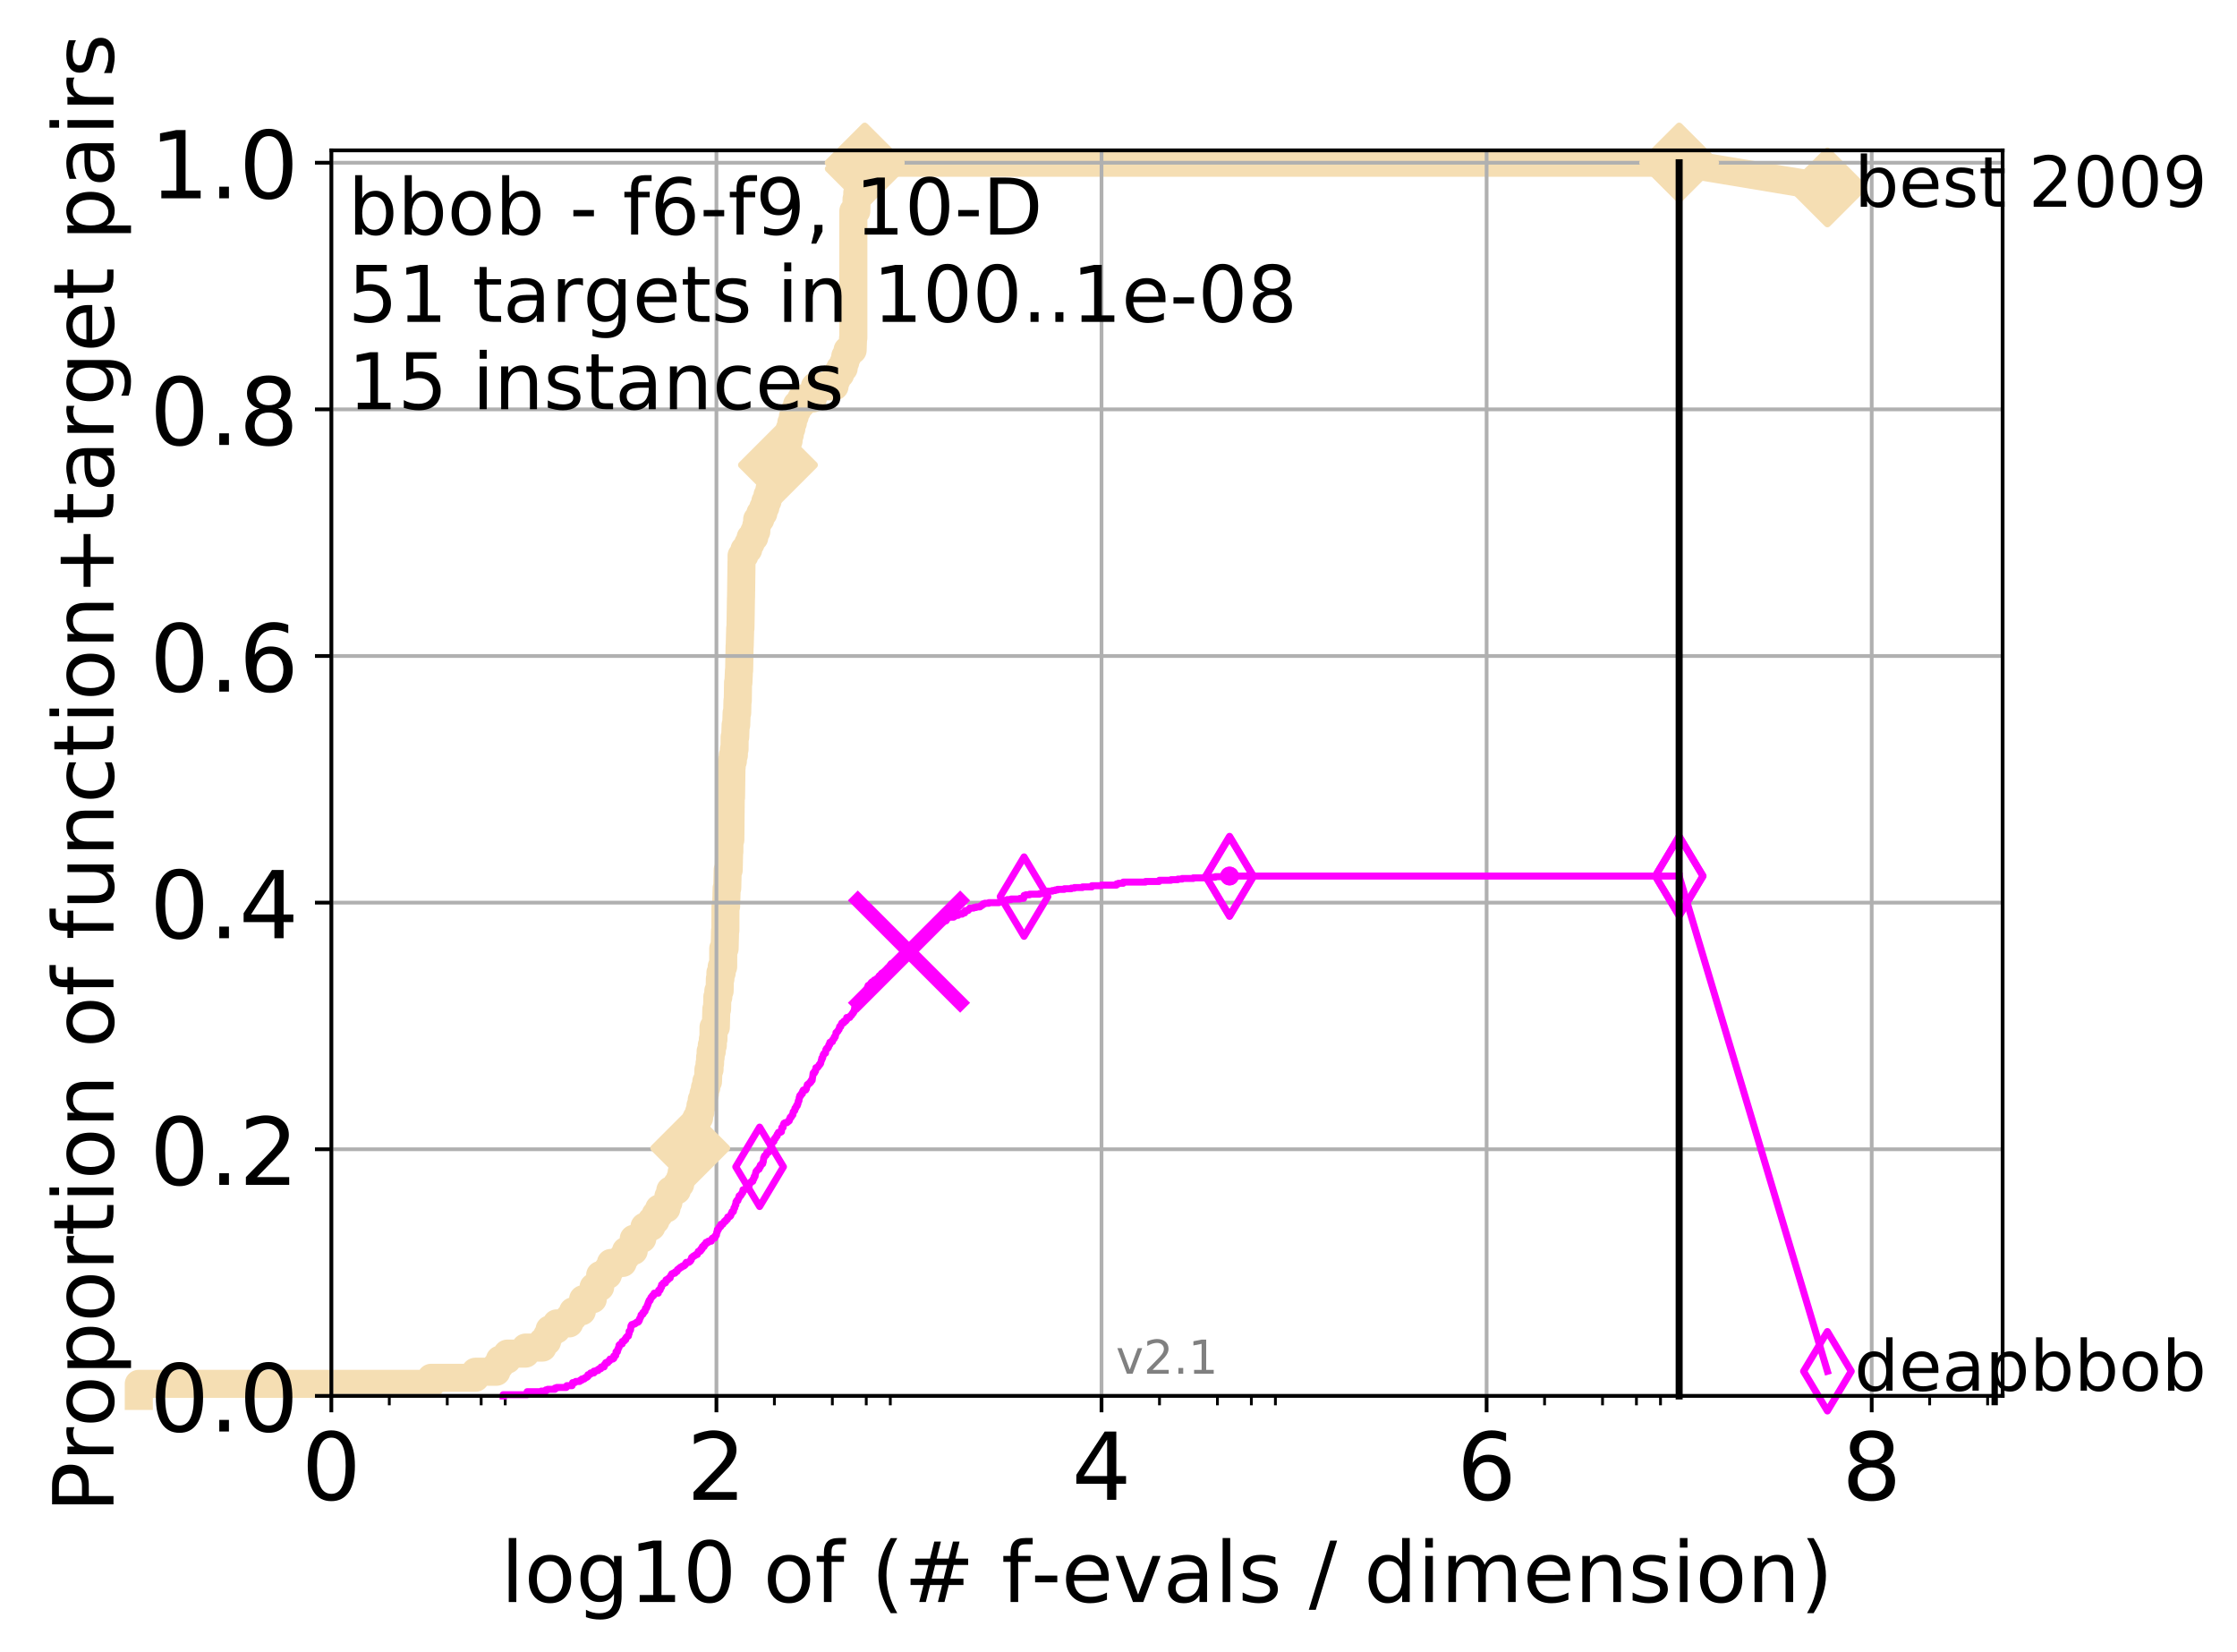 <?xml version="1.0" encoding="utf-8" standalone="no"?>
<!DOCTYPE svg PUBLIC "-//W3C//DTD SVG 1.1//EN"
  "http://www.w3.org/Graphics/SVG/1.1/DTD/svg11.dtd">
<!-- Created with matplotlib (http://matplotlib.org/) -->
<svg height="353pt" version="1.1" viewBox="0 0 478 353" width="478pt" xmlns="http://www.w3.org/2000/svg" xmlns:xlink="http://www.w3.org/1999/xlink">
 <defs>
  <style type="text/css">
*{stroke-linecap:butt;stroke-linejoin:round;}
  </style>
 </defs>
 <g id="figure_1">
  <g id="patch_1">
   <path d="M 0 353.222 
L 478.829 353.222 
L 478.829 0 
L 0 0 
z
" style="fill:#ffffff;"/>
  </g>
  <g id="axes_1">
   <g id="patch_2">
    <path d="M 70.8 298.245 
L 427.92 298.245 
L 427.92 32.133 
L 70.8 32.133 
z
" style="fill:#ffffff;"/>
   </g>
   <g id="line2d_1">
    <path d="M 29.657 298.245 
L 29.657 295.662 
L 92.133 295.662 
L 92.133 294.371 
L 101.583 294.371 
L 101.583 293.079 
L 106.073 293.079 
L 106.073 291.788 
L 106.803 291.788 
L 106.803 290.496 
L 108.397 290.496 
L 108.397 289.204 
L 112.297 289.204 
L 112.297 287.913 
L 115.93 287.913 
L 115.93 286.621 
L 116.904 286.621 
L 116.904 285.33 
L 117.437 285.33 
L 117.437 284.038 
L 118.948 284.038 
L 118.948 282.747 
L 121.633 282.747 
L 121.633 281.455 
L 122.445 281.455 
L 122.445 280.164 
L 124.328 280.164 
L 124.328 278.872 
L 124.594 278.872 
L 124.594 277.58 
L 126.669 277.58 
L 126.669 276.289 
L 126.825 276.289 
L 126.825 274.997 
L 128.244 274.997 
L 128.244 272.414 
L 129.888 272.414 
L 129.888 271.123 
L 130.531 271.123 
L 130.531 269.831 
L 133.058 269.831 
L 133.058 268.54 
L 133.757 268.54 
L 133.757 267.248 
L 135.417 267.248 
L 135.417 264.665 
L 137.241 264.665 
L 137.241 263.373 
L 137.712 263.373 
L 137.712 262.082 
L 139.211 262.082 
L 139.211 260.79 
L 140.082 260.79 
L 140.082 259.499 
L 140.843 259.499 
L 140.843 258.207 
L 142.403 258.207 
L 142.403 256.916 
L 142.821 256.916 
L 142.821 255.624 
L 143.229 255.624 
L 143.229 254.333 
L 144.63 254.333 
L 144.63 253.041 
L 145.333 253.041 
L 145.333 251.749 
L 145.661 251.749 
L 145.661 250.458 
L 146.142 250.458 
L 146.142 249.166 
L 146.352 249.166 
L 146.352 247.875 
L 146.585 247.875 
L 146.585 246.583 
L 147.389 246.583 
L 147.487 244 
L 147.874 244 
L 147.874 242.709 
L 148.738 242.709 
L 148.829 238.834 
L 149.387 238.834 
L 149.387 237.542 
L 149.67 237.542 
L 149.67 236.251 
L 149.949 236.251 
L 149.949 234.959 
L 150.328 234.959 
L 150.328 233.668 
L 150.638 233.668 
L 150.638 232.376 
L 150.923 232.376 
L 150.923 231.085 
L 151.282 231.085 
L 151.381 228.501 
L 151.615 228.501 
L 151.615 227.21 
L 151.731 227.21 
L 151.731 225.918 
L 151.847 225.918 
L 151.847 224.627 
L 152.094 224.627 
L 152.094 223.335 
L 152.319 223.335 
L 152.319 222.044 
L 152.449 222.044 
L 152.468 219.461 
L 152.96 219.461 
L 153.068 215.586 
L 153.228 215.586 
L 153.281 213.003 
L 153.492 213.003 
L 153.492 211.711 
L 153.769 211.711 
L 153.821 209.128 
L 153.94 209.128 
L 153.94 207.837 
L 154.211 207.837 
L 154.211 206.545 
L 154.527 206.545 
L 154.543 202.67 
L 154.837 202.67 
L 154.934 198.796 
L 154.999 198.796 
L 155.015 193.629 
L 155.158 193.629 
L 155.27 189.755 
L 155.396 189.755 
L 155.49 185.88 
L 155.707 185.88 
L 155.799 182.005 
L 155.845 182.005 
L 155.861 179.422 
L 156.058 179.422 
L 156.149 170.381 
L 156.209 170.381 
L 156.299 163.924 
L 156.343 163.924 
L 156.343 162.632 
L 156.595 162.632 
L 156.595 161.341 
L 156.814 161.341 
L 156.814 160.049 
L 156.958 160.049 
L 156.973 157.466 
L 157.101 157.466 
L 157.187 154.883 
L 157.314 154.883 
L 157.399 152.3 
L 157.525 152.3 
L 157.58 149.717 
L 157.65 149.717 
L 157.705 145.842 
L 157.787 145.842 
L 157.897 143.259 
L 157.938 143.259 
L 158.033 138.093 
L 158.06 138.093 
L 158.168 134.218 
L 158.222 134.218 
L 158.328 127.76 
L 158.342 127.76 
L 158.448 120.011 
L 158.461 120.011 
L 158.461 118.719 
L 159.072 118.719 
L 159.072 117.428 
L 159.872 117.428 
L 159.872 116.136 
L 160.39 116.136 
L 160.39 114.845 
L 161.168 114.845 
L 161.168 113.553 
L 161.606 113.553 
L 161.606 112.261 
L 161.794 112.261 
L 161.794 110.97 
L 162.462 110.97 
L 162.462 109.678 
L 163.105 109.678 
L 163.105 108.387 
L 163.549 108.387 
L 163.549 107.095 
L 163.991 107.095 
L 163.991 105.804 
L 164.422 105.804 
L 164.422 104.512 
L 164.89 104.512 
L 164.89 103.221 
L 165.507 103.221 
L 165.507 101.929 
L 165.956 101.929 
L 165.956 100.637 
L 166.232 100.637 
L 166.232 99.346 
L 166.771 99.346 
L 166.771 98.054 
L 167.36 98.054 
L 167.36 96.763 
L 167.734 96.763 
L 167.734 95.471 
L 168.161 95.471 
L 168.161 94.18 
L 168.504 94.18 
L 168.504 92.888 
L 168.758 92.888 
L 168.758 91.597 
L 169.09 91.597 
L 169.09 90.305 
L 169.429 90.305 
L 169.429 89.013 
L 169.805 89.013 
L 169.805 87.722 
L 170.316 87.722 
L 170.316 86.43 
L 171.213 86.43 
L 171.213 85.139 
L 173.695 85.139 
L 173.695 83.847 
L 174.124 83.847 
L 174.124 82.556 
L 178.328 82.556 
L 178.328 81.264 
L 178.707 81.264 
L 178.707 79.973 
L 179.535 79.973 
L 179.535 78.681 
L 180.276 78.681 
L 180.276 77.389 
L 180.619 77.389 
L 180.619 76.098 
L 181.106 76.098 
L 181.106 74.806 
L 182.194 74.806 
L 182.281 72.223 
L 182.34 72.223 
L 182.34 45.101 
L 182.979 45.101 
L 183.029 42.517 
L 183.182 42.517 
L 183.182 41.226 
L 184.159 41.226 
L 184.159 39.934 
L 184.4 39.934 
L 184.4 38.643 
L 184.532 38.643 
L 184.618 36.06 
L 184.78 36.06 
L 184.78 34.768 
L 358.8 34.768 
L 358.8 34.768 
" style="fill:none;stroke:#f5deb3;stroke-linecap:square;stroke-width:6;"/>
   </g>
   <g id="line2d_2"/>
   <g id="line2d_3">
    <path d="M 358.8 34.768 
L 390.48 40.038 
" style="fill:none;stroke:#f5deb3;stroke-linecap:square;stroke-width:6;"/>
    <defs>
     <path d="M -0 7.778 
L 7.778 0 
L 0 -7.778 
L -7.778 -0 
z
" id="md17582d2ef" style="stroke:#f5deb3;stroke-linejoin:miter;stroke-width:1.5;"/>
    </defs>
    <g>
     <use style="fill:#f5deb3;stroke:#f5deb3;stroke-linejoin:miter;stroke-width:1.5;" x="358.8" xlink:href="#md17582d2ef" y="34.768"/>
     <use style="fill:#f5deb3;stroke:#f5deb3;stroke-linejoin:miter;stroke-width:1.5;" x="390.48" xlink:href="#md17582d2ef" y="40.038"/>
    </g>
   </g>
   <g id="matplotlib.axis_1">
    <g id="xtick_1">
     <g id="line2d_4">
      <path clip-path="url(#pb36db6b114)" d="M 70.8 298.245 
L 70.8 32.133 
" style="fill:none;stroke:#b0b0b0;stroke-linecap:square;stroke-width:0.8;"/>
     </g>
     <g id="line2d_5">
      <defs>
       <path d="M 0 0 
L 0 3.5 
" id="m3b467b6e37" style="stroke:#000000;stroke-width:0.8;"/>
      </defs>
      <g>
       <use style="stroke:#000000;stroke-width:0.8;" x="70.8" xlink:href="#m3b467b6e37" y="298.245"/>
      </g>
     </g>
     <g id="text_1">
      <!-- 0 -->
      <defs>
       <path d="M 31.781 66.406 
Q 24.172 66.406 20.328 58.906 
Q 16.5 51.422 16.5 36.375 
Q 16.5 21.391 20.328 13.891 
Q 24.172 6.391 31.781 6.391 
Q 39.453 6.391 43.281 13.891 
Q 47.125 21.391 47.125 36.375 
Q 47.125 51.422 43.281 58.906 
Q 39.453 66.406 31.781 66.406 
M 31.781 74.219 
Q 44.047 74.219 50.516 64.516 
Q 56.984 54.828 56.984 36.375 
Q 56.984 17.969 50.516 8.266 
Q 44.047 -1.422 31.781 -1.422 
Q 19.531 -1.422 13.062 8.266 
Q 6.594 17.969 6.594 36.375 
Q 6.594 54.828 13.062 64.516 
Q 19.531 74.219 31.781 74.219 
" id="DejaVuSans-30"/>
      </defs>
      <g transform="translate(64.438 320.442)scale(0.2 -0.2)">
       <use xlink:href="#DejaVuSans-30"/>
      </g>
     </g>
    </g>
    <g id="xtick_2">
     <g id="line2d_6">
      <path clip-path="url(#pb36db6b114)" d="M 153.086 298.245 
L 153.086 32.133 
" style="fill:none;stroke:#b0b0b0;stroke-linecap:square;stroke-width:0.8;"/>
     </g>
     <g id="line2d_7">
      <g>
       <use style="stroke:#000000;stroke-width:0.8;" x="153.086" xlink:href="#m3b467b6e37" y="298.245"/>
      </g>
     </g>
     <g id="text_2">
      <!-- 2 -->
      <defs>
       <path d="M 19.188 8.297 
L 53.609 8.297 
L 53.609 0 
L 7.328 0 
L 7.328 8.297 
Q 12.938 14.109 22.625 23.891 
Q 32.328 33.688 34.812 36.531 
Q 39.547 41.844 41.422 45.531 
Q 43.312 49.219 43.312 52.781 
Q 43.312 58.594 39.234 62.25 
Q 35.156 65.922 28.609 65.922 
Q 23.969 65.922 18.812 64.312 
Q 13.672 62.703 7.812 59.422 
L 7.812 69.391 
Q 13.766 71.781 18.938 73 
Q 24.125 74.219 28.422 74.219 
Q 39.75 74.219 46.484 68.547 
Q 53.219 62.891 53.219 53.422 
Q 53.219 48.922 51.531 44.891 
Q 49.859 40.875 45.406 35.406 
Q 44.188 33.984 37.641 27.219 
Q 31.109 20.453 19.188 8.297 
" id="DejaVuSans-32"/>
      </defs>
      <g transform="translate(146.723 320.442)scale(0.2 -0.2)">
       <use xlink:href="#DejaVuSans-32"/>
      </g>
     </g>
    </g>
    <g id="xtick_3">
     <g id="line2d_8">
      <path clip-path="url(#pb36db6b114)" d="M 235.371 298.245 
L 235.371 32.133 
" style="fill:none;stroke:#b0b0b0;stroke-linecap:square;stroke-width:0.8;"/>
     </g>
     <g id="line2d_9">
      <g>
       <use style="stroke:#000000;stroke-width:0.8;" x="235.371" xlink:href="#m3b467b6e37" y="298.245"/>
      </g>
     </g>
     <g id="text_3">
      <!-- 4 -->
      <defs>
       <path d="M 37.797 64.312 
L 12.891 25.391 
L 37.797 25.391 
z
M 35.203 72.906 
L 47.609 72.906 
L 47.609 25.391 
L 58.016 25.391 
L 58.016 17.188 
L 47.609 17.188 
L 47.609 0 
L 37.797 0 
L 37.797 17.188 
L 4.891 17.188 
L 4.891 26.703 
z
" id="DejaVuSans-34"/>
      </defs>
      <g transform="translate(229.009 320.442)scale(0.2 -0.2)">
       <use xlink:href="#DejaVuSans-34"/>
      </g>
     </g>
    </g>
    <g id="xtick_4">
     <g id="line2d_10">
      <path clip-path="url(#pb36db6b114)" d="M 317.657 298.245 
L 317.657 32.133 
" style="fill:none;stroke:#b0b0b0;stroke-linecap:square;stroke-width:0.8;"/>
     </g>
     <g id="line2d_11">
      <g>
       <use style="stroke:#000000;stroke-width:0.8;" x="317.657" xlink:href="#m3b467b6e37" y="298.245"/>
      </g>
     </g>
     <g id="text_4">
      <!-- 6 -->
      <defs>
       <path d="M 33.016 40.375 
Q 26.375 40.375 22.484 35.828 
Q 18.609 31.297 18.609 23.391 
Q 18.609 15.531 22.484 10.953 
Q 26.375 6.391 33.016 6.391 
Q 39.656 6.391 43.531 10.953 
Q 47.406 15.531 47.406 23.391 
Q 47.406 31.297 43.531 35.828 
Q 39.656 40.375 33.016 40.375 
M 52.594 71.297 
L 52.594 62.312 
Q 48.875 64.062 45.094 64.984 
Q 41.312 65.922 37.594 65.922 
Q 27.828 65.922 22.672 59.328 
Q 17.531 52.734 16.797 39.406 
Q 19.672 43.656 24.016 45.922 
Q 28.375 48.188 33.594 48.188 
Q 44.578 48.188 50.953 41.516 
Q 57.328 34.859 57.328 23.391 
Q 57.328 12.156 50.688 5.359 
Q 44.047 -1.422 33.016 -1.422 
Q 20.359 -1.422 13.672 8.266 
Q 6.984 17.969 6.984 36.375 
Q 6.984 53.656 15.188 63.938 
Q 23.391 74.219 37.203 74.219 
Q 40.922 74.219 44.703 73.484 
Q 48.484 72.75 52.594 71.297 
" id="DejaVuSans-36"/>
      </defs>
      <g transform="translate(311.295 320.442)scale(0.2 -0.2)">
       <use xlink:href="#DejaVuSans-36"/>
      </g>
     </g>
    </g>
    <g id="xtick_5">
     <g id="line2d_12">
      <path clip-path="url(#pb36db6b114)" d="M 399.943 298.245 
L 399.943 32.133 
" style="fill:none;stroke:#b0b0b0;stroke-linecap:square;stroke-width:0.8;"/>
     </g>
     <g id="line2d_13">
      <g>
       <use style="stroke:#000000;stroke-width:0.8;" x="399.943" xlink:href="#m3b467b6e37" y="298.245"/>
      </g>
     </g>
     <g id="text_5">
      <!-- 8 -->
      <defs>
       <path d="M 31.781 34.625 
Q 24.75 34.625 20.719 30.859 
Q 16.703 27.094 16.703 20.516 
Q 16.703 13.922 20.719 10.156 
Q 24.75 6.391 31.781 6.391 
Q 38.812 6.391 42.859 10.172 
Q 46.922 13.969 46.922 20.516 
Q 46.922 27.094 42.891 30.859 
Q 38.875 34.625 31.781 34.625 
M 21.922 38.812 
Q 15.578 40.375 12.031 44.719 
Q 8.5 49.078 8.5 55.328 
Q 8.5 64.062 14.719 69.141 
Q 20.953 74.219 31.781 74.219 
Q 42.672 74.219 48.875 69.141 
Q 55.078 64.062 55.078 55.328 
Q 55.078 49.078 51.531 44.719 
Q 48 40.375 41.703 38.812 
Q 48.828 37.156 52.797 32.312 
Q 56.781 27.484 56.781 20.516 
Q 56.781 9.906 50.312 4.234 
Q 43.844 -1.422 31.781 -1.422 
Q 19.734 -1.422 13.25 4.234 
Q 6.781 9.906 6.781 20.516 
Q 6.781 27.484 10.781 32.312 
Q 14.797 37.156 21.922 38.812 
M 18.312 54.391 
Q 18.312 48.734 21.844 45.562 
Q 25.391 42.391 31.781 42.391 
Q 38.141 42.391 41.719 45.562 
Q 45.312 48.734 45.312 54.391 
Q 45.312 60.062 41.719 63.234 
Q 38.141 66.406 31.781 66.406 
Q 25.391 66.406 21.844 63.234 
Q 18.312 60.062 18.312 54.391 
" id="DejaVuSans-38"/>
      </defs>
      <g transform="translate(393.58 320.442)scale(0.2 -0.2)">
       <use xlink:href="#DejaVuSans-38"/>
      </g>
     </g>
    </g>
    <g id="xtick_6">
     <g id="line2d_14">
      <defs>
       <path d="M 0 0 
L 0 2 
" id="mbfe7cca311" style="stroke:#000000;stroke-width:0.6;"/>
      </defs>
      <g>
       <use style="stroke:#000000;stroke-width:0.6;" x="83.185" xlink:href="#mbfe7cca311" y="298.245"/>
      </g>
     </g>
    </g>
    <g id="xtick_7">
     <g id="line2d_15">
      <g>
       <use style="stroke:#000000;stroke-width:0.6;" x="95.57" xlink:href="#mbfe7cca311" y="298.245"/>
      </g>
     </g>
    </g>
    <g id="xtick_8">
     <g id="line2d_16">
      <g>
       <use style="stroke:#000000;stroke-width:0.6;" x="102.815" xlink:href="#mbfe7cca311" y="298.245"/>
      </g>
     </g>
    </g>
    <g id="xtick_9">
     <g id="line2d_17">
      <g>
       <use style="stroke:#000000;stroke-width:0.6;" x="107.956" xlink:href="#mbfe7cca311" y="298.245"/>
      </g>
     </g>
    </g>
    <g id="xtick_10">
     <g id="line2d_18">
      <g>
       <use style="stroke:#000000;stroke-width:0.6;" x="165.471" xlink:href="#mbfe7cca311" y="298.245"/>
      </g>
     </g>
    </g>
    <g id="xtick_11">
     <g id="line2d_19">
      <g>
       <use style="stroke:#000000;stroke-width:0.6;" x="177.856" xlink:href="#mbfe7cca311" y="298.245"/>
      </g>
     </g>
    </g>
    <g id="xtick_12">
     <g id="line2d_20">
      <g>
       <use style="stroke:#000000;stroke-width:0.6;" x="185.101" xlink:href="#mbfe7cca311" y="298.245"/>
      </g>
     </g>
    </g>
    <g id="xtick_13">
     <g id="line2d_21">
      <g>
       <use style="stroke:#000000;stroke-width:0.6;" x="190.241" xlink:href="#mbfe7cca311" y="298.245"/>
      </g>
     </g>
    </g>
    <g id="xtick_14">
     <g id="line2d_22">
      <g>
       <use style="stroke:#000000;stroke-width:0.6;" x="247.757" xlink:href="#mbfe7cca311" y="298.245"/>
      </g>
     </g>
    </g>
    <g id="xtick_15">
     <g id="line2d_23">
      <g>
       <use style="stroke:#000000;stroke-width:0.6;" x="260.142" xlink:href="#mbfe7cca311" y="298.245"/>
      </g>
     </g>
    </g>
    <g id="xtick_16">
     <g id="line2d_24">
      <g>
       <use style="stroke:#000000;stroke-width:0.6;" x="267.387" xlink:href="#mbfe7cca311" y="298.245"/>
      </g>
     </g>
    </g>
    <g id="xtick_17">
     <g id="line2d_25">
      <g>
       <use style="stroke:#000000;stroke-width:0.6;" x="272.527" xlink:href="#mbfe7cca311" y="298.245"/>
      </g>
     </g>
    </g>
    <g id="xtick_18">
     <g id="line2d_26">
      <g>
       <use style="stroke:#000000;stroke-width:0.6;" x="330.042" xlink:href="#mbfe7cca311" y="298.245"/>
      </g>
     </g>
    </g>
    <g id="xtick_19">
     <g id="line2d_27">
      <g>
       <use style="stroke:#000000;stroke-width:0.6;" x="342.428" xlink:href="#mbfe7cca311" y="298.245"/>
      </g>
     </g>
    </g>
    <g id="xtick_20">
     <g id="line2d_28">
      <g>
       <use style="stroke:#000000;stroke-width:0.6;" x="349.673" xlink:href="#mbfe7cca311" y="298.245"/>
      </g>
     </g>
    </g>
    <g id="xtick_21">
     <g id="line2d_29">
      <g>
       <use style="stroke:#000000;stroke-width:0.6;" x="354.813" xlink:href="#mbfe7cca311" y="298.245"/>
      </g>
     </g>
    </g>
    <g id="xtick_22">
     <g id="line2d_30">
      <g>
       <use style="stroke:#000000;stroke-width:0.6;" x="412.328" xlink:href="#mbfe7cca311" y="298.245"/>
      </g>
     </g>
    </g>
    <g id="xtick_23">
     <g id="line2d_31">
      <g>
       <use style="stroke:#000000;stroke-width:0.6;" x="424.713" xlink:href="#mbfe7cca311" y="298.245"/>
      </g>
     </g>
    </g>
    <g id="text_6">
     <!-- log10 of (# f-evals / dimension) -->
     <defs>
      <path d="M 9.422 75.984 
L 18.406 75.984 
L 18.406 0 
L 9.422 0 
z
" id="DejaVuSans-6c"/>
      <path d="M 30.609 48.391 
Q 23.391 48.391 19.188 42.75 
Q 14.984 37.109 14.984 27.297 
Q 14.984 17.484 19.156 11.844 
Q 23.344 6.203 30.609 6.203 
Q 37.797 6.203 41.984 11.859 
Q 46.188 17.531 46.188 27.297 
Q 46.188 37.016 41.984 42.703 
Q 37.797 48.391 30.609 48.391 
M 30.609 56 
Q 42.328 56 49.016 48.375 
Q 55.719 40.766 55.719 27.297 
Q 55.719 13.875 49.016 6.219 
Q 42.328 -1.422 30.609 -1.422 
Q 18.844 -1.422 12.172 6.219 
Q 5.516 13.875 5.516 27.297 
Q 5.516 40.766 12.172 48.375 
Q 18.844 56 30.609 56 
" id="DejaVuSans-6f"/>
      <path d="M 45.406 27.984 
Q 45.406 37.75 41.375 43.109 
Q 37.359 48.484 30.078 48.484 
Q 22.859 48.484 18.828 43.109 
Q 14.797 37.75 14.797 27.984 
Q 14.797 18.266 18.828 12.891 
Q 22.859 7.516 30.078 7.516 
Q 37.359 7.516 41.375 12.891 
Q 45.406 18.266 45.406 27.984 
M 54.391 6.781 
Q 54.391 -7.172 48.188 -13.984 
Q 42 -20.797 29.203 -20.797 
Q 24.469 -20.797 20.266 -20.094 
Q 16.062 -19.391 12.109 -17.922 
L 12.109 -9.188 
Q 16.062 -11.328 19.922 -12.344 
Q 23.781 -13.375 27.781 -13.375 
Q 36.625 -13.375 41.016 -8.766 
Q 45.406 -4.156 45.406 5.172 
L 45.406 9.625 
Q 42.625 4.781 38.281 2.391 
Q 33.938 0 27.875 0 
Q 17.828 0 11.672 7.656 
Q 5.516 15.328 5.516 27.984 
Q 5.516 40.672 11.672 48.328 
Q 17.828 56 27.875 56 
Q 33.938 56 38.281 53.609 
Q 42.625 51.219 45.406 46.391 
L 45.406 54.688 
L 54.391 54.688 
z
" id="DejaVuSans-67"/>
      <path d="M 12.406 8.297 
L 28.516 8.297 
L 28.516 63.922 
L 10.984 60.406 
L 10.984 69.391 
L 28.422 72.906 
L 38.281 72.906 
L 38.281 8.297 
L 54.391 8.297 
L 54.391 0 
L 12.406 0 
z
" id="DejaVuSans-31"/>
      <path id="DejaVuSans-20"/>
      <path d="M 37.109 75.984 
L 37.109 68.5 
L 28.516 68.5 
Q 23.688 68.5 21.797 66.547 
Q 19.922 64.594 19.922 59.516 
L 19.922 54.688 
L 34.719 54.688 
L 34.719 47.703 
L 19.922 47.703 
L 19.922 0 
L 10.891 0 
L 10.891 47.703 
L 2.297 47.703 
L 2.297 54.688 
L 10.891 54.688 
L 10.891 58.5 
Q 10.891 67.625 15.141 71.797 
Q 19.391 75.984 28.609 75.984 
z
" id="DejaVuSans-66"/>
      <path d="M 31 75.875 
Q 24.469 64.656 21.281 53.656 
Q 18.109 42.672 18.109 31.391 
Q 18.109 20.125 21.312 9.062 
Q 24.516 -2 31 -13.188 
L 23.188 -13.188 
Q 15.875 -1.703 12.234 9.375 
Q 8.594 20.453 8.594 31.391 
Q 8.594 42.281 12.203 53.312 
Q 15.828 64.359 23.188 75.875 
z
" id="DejaVuSans-28"/>
      <path d="M 51.125 44 
L 36.922 44 
L 32.812 27.688 
L 47.125 27.688 
z
M 43.797 71.781 
L 38.719 51.516 
L 52.984 51.516 
L 58.109 71.781 
L 65.922 71.781 
L 60.891 51.516 
L 76.125 51.516 
L 76.125 44 
L 58.984 44 
L 54.984 27.688 
L 70.516 27.688 
L 70.516 20.219 
L 53.078 20.219 
L 48 0 
L 40.188 0 
L 45.219 20.219 
L 30.906 20.219 
L 25.875 0 
L 18.016 0 
L 23.094 20.219 
L 7.719 20.219 
L 7.719 27.688 
L 24.906 27.688 
L 29 44 
L 13.281 44 
L 13.281 51.516 
L 30.906 51.516 
L 35.891 71.781 
z
" id="DejaVuSans-23"/>
      <path d="M 4.891 31.391 
L 31.203 31.391 
L 31.203 23.391 
L 4.891 23.391 
z
" id="DejaVuSans-2d"/>
      <path d="M 56.203 29.594 
L 56.203 25.203 
L 14.891 25.203 
Q 15.484 15.922 20.484 11.062 
Q 25.484 6.203 34.422 6.203 
Q 39.594 6.203 44.453 7.469 
Q 49.312 8.734 54.109 11.281 
L 54.109 2.781 
Q 49.266 0.734 44.188 -0.344 
Q 39.109 -1.422 33.891 -1.422 
Q 20.797 -1.422 13.156 6.188 
Q 5.516 13.812 5.516 26.812 
Q 5.516 40.234 12.766 48.109 
Q 20.016 56 32.328 56 
Q 43.359 56 49.781 48.891 
Q 56.203 41.797 56.203 29.594 
M 47.219 32.234 
Q 47.125 39.594 43.094 43.984 
Q 39.062 48.391 32.422 48.391 
Q 24.906 48.391 20.391 44.141 
Q 15.875 39.891 15.188 32.172 
z
" id="DejaVuSans-65"/>
      <path d="M 2.984 54.688 
L 12.5 54.688 
L 29.594 8.797 
L 46.688 54.688 
L 56.203 54.688 
L 35.688 0 
L 23.484 0 
z
" id="DejaVuSans-76"/>
      <path d="M 34.281 27.484 
Q 23.391 27.484 19.188 25 
Q 14.984 22.516 14.984 16.5 
Q 14.984 11.719 18.141 8.906 
Q 21.297 6.109 26.703 6.109 
Q 34.188 6.109 38.703 11.406 
Q 43.219 16.703 43.219 25.484 
L 43.219 27.484 
z
M 52.203 31.203 
L 52.203 0 
L 43.219 0 
L 43.219 8.297 
Q 40.141 3.328 35.547 0.953 
Q 30.953 -1.422 24.312 -1.422 
Q 15.922 -1.422 10.953 3.297 
Q 6 8.016 6 15.922 
Q 6 25.141 12.172 29.828 
Q 18.359 34.516 30.609 34.516 
L 43.219 34.516 
L 43.219 35.406 
Q 43.219 41.609 39.141 45 
Q 35.062 48.391 27.688 48.391 
Q 23 48.391 18.547 47.266 
Q 14.109 46.141 10.016 43.891 
L 10.016 52.203 
Q 14.938 54.109 19.578 55.047 
Q 24.219 56 28.609 56 
Q 40.484 56 46.344 49.844 
Q 52.203 43.703 52.203 31.203 
" id="DejaVuSans-61"/>
      <path d="M 44.281 53.078 
L 44.281 44.578 
Q 40.484 46.531 36.375 47.5 
Q 32.281 48.484 27.875 48.484 
Q 21.188 48.484 17.844 46.438 
Q 14.5 44.391 14.5 40.281 
Q 14.5 37.156 16.891 35.375 
Q 19.281 33.594 26.516 31.984 
L 29.594 31.297 
Q 39.156 29.25 43.188 25.516 
Q 47.219 21.781 47.219 15.094 
Q 47.219 7.469 41.188 3.016 
Q 35.156 -1.422 24.609 -1.422 
Q 20.219 -1.422 15.453 -0.562 
Q 10.688 0.297 5.422 2 
L 5.422 11.281 
Q 10.406 8.688 15.234 7.391 
Q 20.062 6.109 24.812 6.109 
Q 31.156 6.109 34.562 8.281 
Q 37.984 10.453 37.984 14.406 
Q 37.984 18.062 35.516 20.016 
Q 33.062 21.969 24.703 23.781 
L 21.578 24.516 
Q 13.234 26.266 9.516 29.906 
Q 5.812 33.547 5.812 39.891 
Q 5.812 47.609 11.281 51.797 
Q 16.75 56 26.812 56 
Q 31.781 56 36.172 55.266 
Q 40.578 54.547 44.281 53.078 
" id="DejaVuSans-73"/>
      <path d="M 25.391 72.906 
L 33.688 72.906 
L 8.297 -9.281 
L 0 -9.281 
z
" id="DejaVuSans-2f"/>
      <path d="M 45.406 46.391 
L 45.406 75.984 
L 54.391 75.984 
L 54.391 0 
L 45.406 0 
L 45.406 8.203 
Q 42.578 3.328 38.25 0.953 
Q 33.938 -1.422 27.875 -1.422 
Q 17.969 -1.422 11.734 6.484 
Q 5.516 14.406 5.516 27.297 
Q 5.516 40.188 11.734 48.094 
Q 17.969 56 27.875 56 
Q 33.938 56 38.25 53.625 
Q 42.578 51.266 45.406 46.391 
M 14.797 27.297 
Q 14.797 17.391 18.875 11.75 
Q 22.953 6.109 30.078 6.109 
Q 37.203 6.109 41.297 11.75 
Q 45.406 17.391 45.406 27.297 
Q 45.406 37.203 41.297 42.844 
Q 37.203 48.484 30.078 48.484 
Q 22.953 48.484 18.875 42.844 
Q 14.797 37.203 14.797 27.297 
" id="DejaVuSans-64"/>
      <path d="M 9.422 54.688 
L 18.406 54.688 
L 18.406 0 
L 9.422 0 
z
M 9.422 75.984 
L 18.406 75.984 
L 18.406 64.594 
L 9.422 64.594 
z
" id="DejaVuSans-69"/>
      <path d="M 52 44.188 
Q 55.375 50.25 60.062 53.125 
Q 64.75 56 71.094 56 
Q 79.641 56 84.281 50.016 
Q 88.922 44.047 88.922 33.016 
L 88.922 0 
L 79.891 0 
L 79.891 32.719 
Q 79.891 40.578 77.094 44.375 
Q 74.312 48.188 68.609 48.188 
Q 61.625 48.188 57.562 43.547 
Q 53.516 38.922 53.516 30.906 
L 53.516 0 
L 44.484 0 
L 44.484 32.719 
Q 44.484 40.625 41.703 44.406 
Q 38.922 48.188 33.109 48.188 
Q 26.219 48.188 22.156 43.531 
Q 18.109 38.875 18.109 30.906 
L 18.109 0 
L 9.078 0 
L 9.078 54.688 
L 18.109 54.688 
L 18.109 46.188 
Q 21.188 51.219 25.484 53.609 
Q 29.781 56 35.688 56 
Q 41.656 56 45.828 52.969 
Q 50 49.953 52 44.188 
" id="DejaVuSans-6d"/>
      <path d="M 54.891 33.016 
L 54.891 0 
L 45.906 0 
L 45.906 32.719 
Q 45.906 40.484 42.875 44.328 
Q 39.844 48.188 33.797 48.188 
Q 26.516 48.188 22.312 43.547 
Q 18.109 38.922 18.109 30.906 
L 18.109 0 
L 9.078 0 
L 9.078 54.688 
L 18.109 54.688 
L 18.109 46.188 
Q 21.344 51.125 25.703 53.562 
Q 30.078 56 35.797 56 
Q 45.219 56 50.047 50.172 
Q 54.891 44.344 54.891 33.016 
" id="DejaVuSans-6e"/>
      <path d="M 8.016 75.875 
L 15.828 75.875 
Q 23.141 64.359 26.781 53.312 
Q 30.422 42.281 30.422 31.391 
Q 30.422 20.453 26.781 9.375 
Q 23.141 -1.703 15.828 -13.188 
L 8.016 -13.188 
Q 14.5 -2 17.703 9.062 
Q 20.906 20.125 20.906 31.391 
Q 20.906 42.672 17.703 53.656 
Q 14.5 64.656 8.016 75.875 
" id="DejaVuSans-29"/>
     </defs>
     <g transform="translate(107.015 342.279)scale(0.18 -0.18)">
      <use xlink:href="#DejaVuSans-6c"/>
      <use x="27.783" xlink:href="#DejaVuSans-6f"/>
      <use x="88.965" xlink:href="#DejaVuSans-67"/>
      <use x="152.441" xlink:href="#DejaVuSans-31"/>
      <use x="216.064" xlink:href="#DejaVuSans-30"/>
      <use x="279.688" xlink:href="#DejaVuSans-20"/>
      <use x="311.475" xlink:href="#DejaVuSans-6f"/>
      <use x="372.656" xlink:href="#DejaVuSans-66"/>
      <use x="407.861" xlink:href="#DejaVuSans-20"/>
      <use x="439.648" xlink:href="#DejaVuSans-28"/>
      <use x="478.662" xlink:href="#DejaVuSans-23"/>
      <use x="562.451" xlink:href="#DejaVuSans-20"/>
      <use x="594.238" xlink:href="#DejaVuSans-66"/>
      <use x="629.365" xlink:href="#DejaVuSans-2d"/>
      <use x="665.449" xlink:href="#DejaVuSans-65"/>
      <use x="726.973" xlink:href="#DejaVuSans-76"/>
      <use x="786.152" xlink:href="#DejaVuSans-61"/>
      <use x="847.432" xlink:href="#DejaVuSans-6c"/>
      <use x="875.215" xlink:href="#DejaVuSans-73"/>
      <use x="927.314" xlink:href="#DejaVuSans-20"/>
      <use x="959.102" xlink:href="#DejaVuSans-2f"/>
      <use x="992.793" xlink:href="#DejaVuSans-20"/>
      <use x="1024.58" xlink:href="#DejaVuSans-64"/>
      <use x="1088.057" xlink:href="#DejaVuSans-69"/>
      <use x="1115.84" xlink:href="#DejaVuSans-6d"/>
      <use x="1213.252" xlink:href="#DejaVuSans-65"/>
      <use x="1274.775" xlink:href="#DejaVuSans-6e"/>
      <use x="1338.154" xlink:href="#DejaVuSans-73"/>
      <use x="1390.254" xlink:href="#DejaVuSans-69"/>
      <use x="1418.037" xlink:href="#DejaVuSans-6f"/>
      <use x="1479.219" xlink:href="#DejaVuSans-6e"/>
      <use x="1542.598" xlink:href="#DejaVuSans-29"/>
     </g>
    </g>
   </g>
   <g id="matplotlib.axis_2">
    <g id="ytick_1">
     <g id="line2d_32">
      <path clip-path="url(#pb36db6b114)" d="M 70.8 298.245 
L 427.92 298.245 
" style="fill:none;stroke:#b0b0b0;stroke-linecap:square;stroke-width:0.8;"/>
     </g>
     <g id="line2d_33">
      <defs>
       <path d="M 0 0 
L -3.5 0 
" id="m86708ee6af" style="stroke:#000000;stroke-width:0.8;"/>
      </defs>
      <g>
       <use style="stroke:#000000;stroke-width:0.8;" x="70.8" xlink:href="#m86708ee6af" y="298.245"/>
      </g>
     </g>
     <g id="text_7">
      <!-- 0.0 -->
      <defs>
       <path d="M 10.688 12.406 
L 21 12.406 
L 21 0 
L 10.688 0 
z
" id="DejaVuSans-2e"/>
      </defs>
      <g transform="translate(31.994 305.844)scale(0.2 -0.2)">
       <use xlink:href="#DejaVuSans-30"/>
       <use x="63.623" xlink:href="#DejaVuSans-2e"/>
       <use x="95.41" xlink:href="#DejaVuSans-30"/>
      </g>
     </g>
    </g>
    <g id="ytick_2">
     <g id="line2d_34">
      <path clip-path="url(#pb36db6b114)" d="M 70.8 245.55 
L 427.92 245.55 
" style="fill:none;stroke:#b0b0b0;stroke-linecap:square;stroke-width:0.8;"/>
     </g>
     <g id="line2d_35">
      <g>
       <use style="stroke:#000000;stroke-width:0.8;" x="70.8" xlink:href="#m86708ee6af" y="245.55"/>
      </g>
     </g>
     <g id="text_8">
      <!-- 0.2 -->
      <g transform="translate(31.994 253.148)scale(0.2 -0.2)">
       <use xlink:href="#DejaVuSans-30"/>
       <use x="63.623" xlink:href="#DejaVuSans-2e"/>
       <use x="95.41" xlink:href="#DejaVuSans-32"/>
      </g>
     </g>
    </g>
    <g id="ytick_3">
     <g id="line2d_36">
      <path clip-path="url(#pb36db6b114)" d="M 70.8 192.854 
L 427.92 192.854 
" style="fill:none;stroke:#b0b0b0;stroke-linecap:square;stroke-width:0.8;"/>
     </g>
     <g id="line2d_37">
      <g>
       <use style="stroke:#000000;stroke-width:0.8;" x="70.8" xlink:href="#m86708ee6af" y="192.854"/>
      </g>
     </g>
     <g id="text_9">
      <!-- 0.4 -->
      <g transform="translate(31.994 200.453)scale(0.2 -0.2)">
       <use xlink:href="#DejaVuSans-30"/>
       <use x="63.623" xlink:href="#DejaVuSans-2e"/>
       <use x="95.41" xlink:href="#DejaVuSans-34"/>
      </g>
     </g>
    </g>
    <g id="ytick_4">
     <g id="line2d_38">
      <path clip-path="url(#pb36db6b114)" d="M 70.8 140.159 
L 427.92 140.159 
" style="fill:none;stroke:#b0b0b0;stroke-linecap:square;stroke-width:0.8;"/>
     </g>
     <g id="line2d_39">
      <g>
       <use style="stroke:#000000;stroke-width:0.8;" x="70.8" xlink:href="#m86708ee6af" y="140.159"/>
      </g>
     </g>
     <g id="text_10">
      <!-- 0.6 -->
      <g transform="translate(31.994 147.757)scale(0.2 -0.2)">
       <use xlink:href="#DejaVuSans-30"/>
       <use x="63.623" xlink:href="#DejaVuSans-2e"/>
       <use x="95.41" xlink:href="#DejaVuSans-36"/>
      </g>
     </g>
    </g>
    <g id="ytick_5">
     <g id="line2d_40">
      <path clip-path="url(#pb36db6b114)" d="M 70.8 87.464 
L 427.92 87.464 
" style="fill:none;stroke:#b0b0b0;stroke-linecap:square;stroke-width:0.8;"/>
     </g>
     <g id="line2d_41">
      <g>
       <use style="stroke:#000000;stroke-width:0.8;" x="70.8" xlink:href="#m86708ee6af" y="87.464"/>
      </g>
     </g>
     <g id="text_11">
      <!-- 0.8 -->
      <g transform="translate(31.994 95.062)scale(0.2 -0.2)">
       <use xlink:href="#DejaVuSans-30"/>
       <use x="63.623" xlink:href="#DejaVuSans-2e"/>
       <use x="95.41" xlink:href="#DejaVuSans-38"/>
      </g>
     </g>
    </g>
    <g id="ytick_6">
     <g id="line2d_42">
      <path clip-path="url(#pb36db6b114)" d="M 70.8 34.768 
L 427.92 34.768 
" style="fill:none;stroke:#b0b0b0;stroke-linecap:square;stroke-width:0.8;"/>
     </g>
     <g id="line2d_43">
      <g>
       <use style="stroke:#000000;stroke-width:0.8;" x="70.8" xlink:href="#m86708ee6af" y="34.768"/>
      </g>
     </g>
     <g id="text_12">
      <!-- 1.0 -->
      <g transform="translate(31.994 42.367)scale(0.2 -0.2)">
       <use xlink:href="#DejaVuSans-31"/>
       <use x="63.623" xlink:href="#DejaVuSans-2e"/>
       <use x="95.41" xlink:href="#DejaVuSans-30"/>
      </g>
     </g>
    </g>
    <g id="text_13">
     <!-- Proportion of function+target pairs -->
     <defs>
      <path d="M 19.672 64.797 
L 19.672 37.406 
L 32.078 37.406 
Q 38.969 37.406 42.719 40.969 
Q 46.484 44.531 46.484 51.125 
Q 46.484 57.672 42.719 61.234 
Q 38.969 64.797 32.078 64.797 
z
M 9.812 72.906 
L 32.078 72.906 
Q 44.344 72.906 50.609 67.359 
Q 56.891 61.812 56.891 51.125 
Q 56.891 40.328 50.609 34.812 
Q 44.344 29.297 32.078 29.297 
L 19.672 29.297 
L 19.672 0 
L 9.812 0 
z
" id="DejaVuSans-50"/>
      <path d="M 41.109 46.297 
Q 39.594 47.172 37.812 47.578 
Q 36.031 48 33.891 48 
Q 26.266 48 22.188 43.047 
Q 18.109 38.094 18.109 28.812 
L 18.109 0 
L 9.078 0 
L 9.078 54.688 
L 18.109 54.688 
L 18.109 46.188 
Q 20.953 51.172 25.484 53.578 
Q 30.031 56 36.531 56 
Q 37.453 56 38.578 55.875 
Q 39.703 55.766 41.062 55.516 
z
" id="DejaVuSans-72"/>
      <path d="M 18.109 8.203 
L 18.109 -20.797 
L 9.078 -20.797 
L 9.078 54.688 
L 18.109 54.688 
L 18.109 46.391 
Q 20.953 51.266 25.266 53.625 
Q 29.594 56 35.594 56 
Q 45.562 56 51.781 48.094 
Q 58.016 40.188 58.016 27.297 
Q 58.016 14.406 51.781 6.484 
Q 45.562 -1.422 35.594 -1.422 
Q 29.594 -1.422 25.266 0.953 
Q 20.953 3.328 18.109 8.203 
M 48.688 27.297 
Q 48.688 37.203 44.609 42.844 
Q 40.531 48.484 33.406 48.484 
Q 26.266 48.484 22.188 42.844 
Q 18.109 37.203 18.109 27.297 
Q 18.109 17.391 22.188 11.75 
Q 26.266 6.109 33.406 6.109 
Q 40.531 6.109 44.609 11.75 
Q 48.688 17.391 48.688 27.297 
" id="DejaVuSans-70"/>
      <path d="M 18.312 70.219 
L 18.312 54.688 
L 36.812 54.688 
L 36.812 47.703 
L 18.312 47.703 
L 18.312 18.016 
Q 18.312 11.328 20.141 9.422 
Q 21.969 7.516 27.594 7.516 
L 36.812 7.516 
L 36.812 0 
L 27.594 0 
Q 17.188 0 13.234 3.875 
Q 9.281 7.766 9.281 18.016 
L 9.281 47.703 
L 2.688 47.703 
L 2.688 54.688 
L 9.281 54.688 
L 9.281 70.219 
z
" id="DejaVuSans-74"/>
      <path d="M 8.5 21.578 
L 8.5 54.688 
L 17.484 54.688 
L 17.484 21.922 
Q 17.484 14.156 20.5 10.266 
Q 23.531 6.391 29.594 6.391 
Q 36.859 6.391 41.078 11.031 
Q 45.312 15.672 45.312 23.688 
L 45.312 54.688 
L 54.297 54.688 
L 54.297 0 
L 45.312 0 
L 45.312 8.406 
Q 42.047 3.422 37.719 1 
Q 33.406 -1.422 27.688 -1.422 
Q 18.266 -1.422 13.375 4.438 
Q 8.5 10.297 8.5 21.578 
M 31.109 56 
z
" id="DejaVuSans-75"/>
      <path d="M 48.781 52.594 
L 48.781 44.188 
Q 44.969 46.297 41.141 47.344 
Q 37.312 48.391 33.406 48.391 
Q 24.656 48.391 19.812 42.844 
Q 14.984 37.312 14.984 27.297 
Q 14.984 17.281 19.812 11.734 
Q 24.656 6.203 33.406 6.203 
Q 37.312 6.203 41.141 7.25 
Q 44.969 8.297 48.781 10.406 
L 48.781 2.094 
Q 45.016 0.344 40.984 -0.531 
Q 36.969 -1.422 32.422 -1.422 
Q 20.062 -1.422 12.781 6.344 
Q 5.516 14.109 5.516 27.297 
Q 5.516 40.672 12.859 48.328 
Q 20.219 56 33.016 56 
Q 37.156 56 41.109 55.141 
Q 45.062 54.297 48.781 52.594 
" id="DejaVuSans-63"/>
      <path d="M 46 62.703 
L 46 35.5 
L 73.188 35.5 
L 73.188 27.203 
L 46 27.203 
L 46 0 
L 37.797 0 
L 37.797 27.203 
L 10.594 27.203 
L 10.594 35.5 
L 37.797 35.5 
L 37.797 62.703 
z
" id="DejaVuSans-2b"/>
     </defs>
     <g transform="translate(24.25 323.179)rotate(-90)scale(0.18 -0.18)">
      <use xlink:href="#DejaVuSans-50"/>
      <use x="60.287" xlink:href="#DejaVuSans-72"/>
      <use x="101.369" xlink:href="#DejaVuSans-6f"/>
      <use x="162.551" xlink:href="#DejaVuSans-70"/>
      <use x="226.027" xlink:href="#DejaVuSans-6f"/>
      <use x="287.209" xlink:href="#DejaVuSans-72"/>
      <use x="328.322" xlink:href="#DejaVuSans-74"/>
      <use x="367.531" xlink:href="#DejaVuSans-69"/>
      <use x="395.314" xlink:href="#DejaVuSans-6f"/>
      <use x="456.496" xlink:href="#DejaVuSans-6e"/>
      <use x="519.875" xlink:href="#DejaVuSans-20"/>
      <use x="551.662" xlink:href="#DejaVuSans-6f"/>
      <use x="612.844" xlink:href="#DejaVuSans-66"/>
      <use x="648.049" xlink:href="#DejaVuSans-20"/>
      <use x="679.836" xlink:href="#DejaVuSans-66"/>
      <use x="715.041" xlink:href="#DejaVuSans-75"/>
      <use x="778.42" xlink:href="#DejaVuSans-6e"/>
      <use x="841.799" xlink:href="#DejaVuSans-63"/>
      <use x="896.779" xlink:href="#DejaVuSans-74"/>
      <use x="935.988" xlink:href="#DejaVuSans-69"/>
      <use x="963.771" xlink:href="#DejaVuSans-6f"/>
      <use x="1024.953" xlink:href="#DejaVuSans-6e"/>
      <use x="1088.332" xlink:href="#DejaVuSans-2b"/>
      <use x="1172.121" xlink:href="#DejaVuSans-74"/>
      <use x="1211.33" xlink:href="#DejaVuSans-61"/>
      <use x="1272.609" xlink:href="#DejaVuSans-72"/>
      <use x="1313.707" xlink:href="#DejaVuSans-67"/>
      <use x="1377.184" xlink:href="#DejaVuSans-65"/>
      <use x="1438.707" xlink:href="#DejaVuSans-74"/>
      <use x="1477.916" xlink:href="#DejaVuSans-20"/>
      <use x="1509.703" xlink:href="#DejaVuSans-70"/>
      <use x="1573.18" xlink:href="#DejaVuSans-61"/>
      <use x="1634.459" xlink:href="#DejaVuSans-69"/>
      <use x="1662.242" xlink:href="#DejaVuSans-72"/>
      <use x="1703.355" xlink:href="#DejaVuSans-73"/>
     </g>
    </g>
   </g>
   <g id="line2d_44">
    <defs>
     <path d="M 0 1.5 
C 0.398 1.5 0.779 1.342 1.061 1.061 
C 1.342 0.779 1.5 0.398 1.5 0 
C 1.5 -0.398 1.342 -0.779 1.061 -1.061 
C 0.779 -1.342 0.398 -1.5 0 -1.5 
C -0.398 -1.5 -0.779 -1.342 -1.061 -1.061 
C -1.342 -0.779 -1.5 -0.398 -1.5 0 
C -1.5 0.398 -1.342 0.779 -1.061 1.061 
C -0.779 1.342 -0.398 1.5 0 1.5 
z
" id="m833d1e8f07" style="stroke:#f5deb3;"/>
    </defs>
    <g>
     <use style="fill:#f5deb3;stroke:#f5deb3;" x="184.78" xlink:href="#m833d1e8f07" y="34.768"/>
     <use style="fill:#f5deb3;stroke:#f5deb3;" x="184.78" xlink:href="#m833d1e8f07" y="34.768"/>
    </g>
   </g>
   <g id="line2d_45">
    <g>
     <use style="fill:#f5deb3;stroke:#f5deb3;stroke-linejoin:miter;stroke-width:1.5;" x="147.487" xlink:href="#md17582d2ef" y="245.292"/>
     <use style="fill:#f5deb3;stroke:#f5deb3;stroke-linejoin:miter;stroke-width:1.5;" x="166.232" xlink:href="#md17582d2ef" y="99.346"/>
     <use style="fill:#f5deb3;stroke:#f5deb3;stroke-linejoin:miter;stroke-width:1.5;" x="184.78" xlink:href="#md17582d2ef" y="36.06"/>
     <use style="fill:#f5deb3;stroke:#f5deb3;stroke-linejoin:miter;stroke-width:1.5;" x="184.78" xlink:href="#md17582d2ef" y="34.768"/>
     <use style="fill:#f5deb3;stroke:#f5deb3;stroke-linejoin:miter;stroke-width:1.5;" x="184.78" xlink:href="#md17582d2ef" y="34.768"/>
     <use style="fill:#f5deb3;stroke:#f5deb3;stroke-linejoin:miter;stroke-width:1.5;" x="358.8" xlink:href="#md17582d2ef" y="34.768"/>
    </g>
   </g>
   <g id="line2d_46">
    <defs>
     <path d="M 0 1.5 
C 0.398 1.5 0.779 1.342 1.061 1.061 
C 1.342 0.779 1.5 0.398 1.5 0 
C 1.5 -0.398 1.342 -0.779 1.061 -1.061 
C 0.779 -1.342 0.398 -1.5 0 -1.5 
C -0.398 -1.5 -0.779 -1.342 -1.061 -1.061 
C -1.342 -0.779 -1.5 -0.398 -1.5 0 
C -1.5 0.398 -1.342 0.779 -1.061 1.061 
C -0.779 1.342 -0.398 1.5 0 1.5 
z
" id="m4ed47cdd4e" style="stroke:#ff00ff;"/>
    </defs>
    <g>
     <use style="fill:#ff00ff;stroke:#ff00ff;" x="262.729" xlink:href="#m4ed47cdd4e" y="187.172"/>
     <use style="fill:#ff00ff;stroke:#ff00ff;" x="262.729" xlink:href="#m4ed47cdd4e" y="187.172"/>
    </g>
   </g>
   <g id="line2d_47">
    <path d="M 107.503 298.245 
L 107.503 297.987 
L 112.644 297.987 
L 112.644 297.341 
L 115.642 297.341 
L 115.642 297.212 
L 116.631 297.212 
L 116.631 296.954 
L 117.038 296.954 
L 117.038 296.825 
L 118.582 296.825 
L 118.582 296.566 
L 118.948 296.566 
L 118.948 296.437 
L 120.999 296.437 
L 121.106 296.05 
L 122.246 296.05 
L 122.346 295.404 
L 122.838 295.404 
L 122.838 295.275 
L 123.031 295.275 
L 123.031 295.146 
L 123.876 295.146 
L 123.967 294.887 
L 124.328 294.887 
L 124.328 294.629 
L 124.856 294.629 
L 124.943 294.371 
L 125.2 294.371 
L 125.2 294.242 
L 125.453 294.242 
L 125.453 294.112 
L 125.62 294.112 
L 125.62 293.725 
L 125.95 293.725 
L 125.95 293.596 
L 126.193 293.596 
L 126.193 293.337 
L 126.903 293.337 
L 126.903 292.95 
L 127.361 292.95 
L 127.361 292.821 
L 127.808 292.821 
L 127.808 292.563 
L 128.027 292.563 
L 128.027 292.433 
L 128.387 292.433 
L 128.458 292.046 
L 129.085 292.046 
L 129.153 291.529 
L 129.356 291.529 
L 129.424 291.142 
L 129.888 291.142 
L 129.888 290.884 
L 130.083 290.884 
L 130.083 290.754 
L 130.276 290.754 
L 130.34 290.367 
L 130.967 290.367 
L 130.967 290.238 
L 131.151 290.238 
L 131.151 289.721 
L 131.453 289.721 
L 131.453 289.592 
L 131.573 289.592 
L 131.632 288.817 
L 131.927 288.817 
L 131.927 288.43 
L 132.043 288.43 
L 132.101 288.042 
L 132.159 288.042 
L 132.159 287.913 
L 132.274 287.913 
L 132.274 287.396 
L 132.388 287.396 
L 132.388 287.267 
L 132.67 287.267 
L 132.67 287.138 
L 132.948 287.138 
L 132.948 286.621 
L 133.222 286.621 
L 133.222 286.492 
L 133.438 286.492 
L 133.438 286.234 
L 133.704 286.234 
L 133.704 285.846 
L 133.862 285.846 
L 133.914 285.588 
L 134.07 285.588 
L 134.07 285.459 
L 134.276 285.459 
L 134.378 284.942 
L 134.429 284.942 
L 134.429 284.426 
L 134.581 284.426 
L 134.681 284.167 
L 134.731 284.167 
L 134.831 283.263 
L 134.93 283.263 
L 134.979 283.005 
L 135.32 283.005 
L 135.32 282.876 
L 135.655 282.876 
L 135.655 282.747 
L 135.844 282.747 
L 135.844 282.618 
L 136.03 282.618 
L 136.03 282.488 
L 136.352 282.488 
L 136.352 282.359 
L 136.489 282.359 
L 136.489 282.101 
L 136.624 282.101 
L 136.669 281.713 
L 136.758 281.713 
L 136.847 281.455 
L 136.891 281.455 
L 136.979 280.939 
L 137.111 280.939 
L 137.111 280.809 
L 137.371 280.809 
L 137.371 280.422 
L 137.628 280.422 
L 137.628 280.164 
L 137.839 280.164 
L 137.922 279.518 
L 138.13 279.518 
L 138.212 279.26 
L 138.253 279.26 
L 138.294 278.872 
L 138.416 278.872 
L 138.457 278.485 
L 138.538 278.485 
L 138.538 278.226 
L 138.658 278.226 
L 138.698 277.839 
L 138.937 277.839 
L 138.976 277.451 
L 139.094 277.451 
L 139.094 277.193 
L 139.211 277.193 
L 139.211 277.064 
L 139.404 277.064 
L 139.404 276.806 
L 139.671 276.806 
L 139.746 276.418 
L 139.784 276.418 
L 139.784 276.289 
L 140.665 276.289 
L 140.736 275.643 
L 141.054 275.643 
L 141.159 275.256 
L 141.194 275.256 
L 141.194 274.997 
L 141.367 274.997 
L 141.367 274.481 
L 141.538 274.481 
L 141.538 274.352 
L 141.742 274.352 
L 141.742 274.093 
L 142.207 274.093 
L 142.306 273.448 
L 142.725 273.448 
L 142.725 273.189 
L 142.916 273.189 
L 142.916 273.06 
L 143.198 273.06 
L 143.291 272.543 
L 143.383 272.543 
L 143.475 272.285 
L 143.536 272.285 
L 143.536 272.156 
L 143.809 272.156 
L 143.809 272.027 
L 144.224 272.027 
L 144.224 271.768 
L 144.486 271.768 
L 144.486 271.639 
L 144.688 271.639 
L 144.745 271.252 
L 144.943 271.252 
L 144.943 271.123 
L 145.083 271.123 
L 145.083 270.994 
L 145.278 270.994 
L 145.388 270.735 
L 145.688 270.735 
L 145.688 270.606 
L 145.823 270.606 
L 145.823 270.477 
L 146.168 270.477 
L 146.168 270.348 
L 146.326 270.348 
L 146.326 270.219 
L 146.456 270.219 
L 146.456 269.96 
L 146.636 269.96 
L 146.636 269.702 
L 147.216 269.702 
L 147.216 269.573 
L 147.389 269.573 
L 147.389 269.444 
L 147.536 269.444 
L 147.56 269.185 
L 147.706 269.185 
L 147.778 268.669 
L 147.969 268.669 
L 147.969 268.54 
L 148.088 268.54 
L 148.088 268.41 
L 148.299 268.41 
L 148.299 268.281 
L 148.508 268.281 
L 148.508 268.152 
L 148.692 268.152 
L 148.692 268.023 
L 149.009 268.023 
L 149.076 267.765 
L 149.121 267.765 
L 149.188 267.377 
L 149.583 267.377 
L 149.583 267.248 
L 149.735 267.248 
L 149.735 266.861 
L 150.034 266.861 
L 150.076 266.344 
L 150.453 266.344 
L 150.453 265.956 
L 150.679 265.956 
L 150.679 265.827 
L 150.822 265.827 
L 150.862 265.44 
L 151.342 265.44 
L 151.342 265.182 
L 151.999 265.182 
L 151.999 264.923 
L 152.113 264.923 
L 152.113 264.665 
L 152.226 264.665 
L 152.226 264.536 
L 152.706 264.536 
L 152.725 264.148 
L 152.924 264.148 
L 152.924 263.89 
L 153.086 263.89 
L 153.157 263.244 
L 153.264 263.244 
L 153.281 262.728 
L 153.509 262.728 
L 153.579 262.34 
L 153.718 262.34 
L 153.718 262.082 
L 153.992 262.082 
L 154.042 261.565 
L 154.461 261.565 
L 154.543 261.307 
L 154.609 261.307 
L 154.609 261.178 
L 154.756 261.178 
L 154.789 260.919 
L 155.063 260.919 
L 155.079 260.661 
L 155.222 260.661 
L 155.222 260.532 
L 155.427 260.532 
L 155.505 260.015 
L 155.83 260.015 
L 155.83 259.886 
L 156.013 259.886 
L 156.013 259.757 
L 156.134 259.757 
L 156.239 259.24 
L 156.373 259.24 
L 156.418 258.853 
L 156.712 258.853 
L 156.799 258.336 
L 156.828 258.336 
L 156.828 258.078 
L 157.001 258.078 
L 157.101 257.432 
L 157.244 257.432 
L 157.258 256.786 
L 157.399 256.786 
L 157.399 256.528 
L 157.677 256.528 
L 157.76 256.012 
L 157.897 256.012 
L 157.938 255.495 
L 158.262 255.495 
L 158.262 255.237 
L 158.435 255.237 
L 158.527 254.849 
L 158.698 254.849 
L 158.75 254.203 
L 159.149 254.203 
L 159.149 254.074 
L 159.276 254.074 
L 159.276 253.945 
L 159.389 253.945 
L 159.464 253.687 
L 159.848 253.687 
L 159.848 253.428 
L 160.055 253.428 
L 160.151 252.783 
L 160.295 252.783 
L 160.295 252.653 
L 160.485 252.653 
L 160.544 252.395 
L 160.859 252.395 
L 160.951 251.879 
L 161.089 251.879 
L 161.157 251.362 
L 161.338 251.362 
L 161.428 250.716 
L 161.45 250.716 
L 161.528 250.329 
L 161.595 250.329 
L 161.595 250.2 
L 161.728 250.2 
L 161.827 249.941 
L 161.936 249.941 
L 161.936 249.812 
L 162.195 249.812 
L 162.227 249.554 
L 162.313 249.554 
L 162.313 249.295 
L 162.483 249.295 
L 162.483 248.908 
L 162.693 248.908 
L 162.755 248.65 
L 162.972 248.65 
L 162.983 248.262 
L 163.085 248.262 
L 163.187 247.358 
L 163.288 247.358 
L 163.349 246.971 
L 163.489 246.971 
L 163.489 246.841 
L 163.687 246.841 
L 163.746 246.583 
L 163.805 246.583 
L 163.864 246.196 
L 164.251 246.196 
L 164.299 245.937 
L 164.432 245.937 
L 164.432 245.808 
L 164.573 245.808 
L 164.667 245.292 
L 164.76 245.292 
L 164.769 244.775 
L 164.871 244.775 
L 164.982 244.129 
L 165.009 244.129 
L 165.009 244 
L 165.228 244 
L 165.228 243.871 
L 165.372 243.871 
L 165.417 243.354 
L 165.596 243.354 
L 165.596 243.225 
L 165.719 243.225 
L 165.719 242.967 
L 165.86 242.967 
L 165.895 242.709 
L 166.068 242.709 
L 166.094 242.321 
L 166.215 242.321 
L 166.326 241.934 
L 166.771 241.934 
L 166.771 241.804 
L 166.978 241.804 
L 167.052 240.9 
L 167.328 240.9 
L 167.384 240.255 
L 167.464 240.255 
L 167.512 239.996 
L 167.718 239.996 
L 167.718 239.867 
L 168.161 239.867 
L 168.161 239.738 
L 168.322 239.738 
L 168.322 239.609 
L 168.489 239.609 
L 168.489 239.48 
L 168.647 239.48 
L 168.684 239.092 
L 168.796 239.092 
L 168.847 238.705 
L 169.068 238.705 
L 169.126 238.446 
L 169.221 238.446 
L 169.257 238.188 
L 169.422 238.188 
L 169.48 237.542 
L 169.615 237.542 
L 169.685 237.284 
L 169.826 237.284 
L 169.868 236.767 
L 170.042 236.767 
L 170.138 236.38 
L 170.173 236.38 
L 170.173 236.251 
L 170.357 236.251 
L 170.391 235.863 
L 170.499 235.863 
L 170.573 235.217 
L 170.72 235.217 
L 170.787 234.443 
L 170.906 234.443 
L 170.912 234.055 
L 171.148 234.055 
L 171.219 233.668 
L 171.464 233.668 
L 171.496 233.151 
L 171.585 233.151 
L 171.642 232.893 
L 172.165 232.893 
L 172.263 232.634 
L 172.312 232.634 
L 172.385 232.118 
L 172.47 232.118 
L 172.506 231.73 
L 172.68 231.73 
L 172.68 231.601 
L 172.829 231.601 
L 172.829 231.472 
L 173.017 231.472 
L 173.07 231.214 
L 173.267 231.214 
L 173.325 230.826 
L 173.542 230.826 
L 173.639 230.051 
L 173.656 230.051 
L 173.746 229.276 
L 174.03 229.276 
L 174.03 228.889 
L 174.25 228.889 
L 174.343 228.114 
L 174.677 228.114 
L 174.783 227.856 
L 174.894 227.856 
L 174.963 227.597 
L 175.036 227.597 
L 175.036 227.468 
L 175.187 227.468 
L 175.244 227.21 
L 175.352 227.21 
L 175.455 226.693 
L 175.475 226.693 
L 175.521 226.435 
L 175.613 226.435 
L 175.613 226.047 
L 175.784 226.047 
L 175.874 225.402 
L 176.003 225.402 
L 176.013 225.143 
L 176.132 225.143 
L 176.132 225.014 
L 176.395 225.014 
L 176.468 224.239 
L 176.598 224.239 
L 176.627 223.981 
L 176.893 223.981 
L 176.893 223.723 
L 177.052 223.723 
L 177.108 223.206 
L 177.312 223.206 
L 177.326 222.689 
L 177.554 222.689 
L 177.554 222.56 
L 177.879 222.56 
L 177.896 222.173 
L 178.016 222.173 
L 178.105 221.914 
L 178.249 221.914 
L 178.276 221.527 
L 178.475 221.527 
L 178.57 221.01 
L 178.604 221.01 
L 178.634 220.623 
L 178.804 220.623 
L 178.893 220.365 
L 179.036 220.365 
L 179.103 220.106 
L 179.177 220.106 
L 179.177 219.977 
L 179.297 219.977 
L 179.408 219.331 
L 179.66 219.331 
L 179.761 218.815 
L 179.829 218.815 
L 179.885 218.556 
L 180.276 218.556 
L 180.33 218.169 
L 180.707 218.169 
L 180.738 217.911 
L 180.919 217.911 
L 180.923 217.394 
L 181.577 217.394 
L 181.577 217.136 
L 181.714 217.136 
L 181.714 217.007 
L 181.89 217.007 
L 181.89 216.877 
L 182.003 216.877 
L 182.042 216.619 
L 182.13 216.619 
L 182.13 216.49 
L 182.302 216.49 
L 182.302 216.232 
L 182.465 216.232 
L 182.544 215.715 
L 182.606 215.715 
L 182.616 215.328 
L 182.824 215.328 
L 182.915 215.069 
L 183.015 215.069 
L 183.072 214.682 
L 183.209 214.682 
L 183.261 214.423 
L 183.488 214.423 
L 183.488 214.294 
L 183.621 214.294 
L 183.705 213.649 
L 183.769 213.649 
L 183.875 213.261 
L 183.999 213.261 
L 184.056 213.003 
L 184.163 213.003 
L 184.188 212.615 
L 184.31 212.615 
L 184.31 212.357 
L 184.514 212.357 
L 184.514 212.099 
L 184.804 212.099 
L 184.804 211.969 
L 185.023 211.969 
L 185.092 211.453 
L 185.202 211.453 
L 185.285 211.195 
L 185.335 211.195 
L 185.408 210.807 
L 185.502 210.807 
L 185.502 210.549 
L 185.89 210.549 
L 185.99 210.161 
L 186.123 210.161 
L 186.184 209.903 
L 186.321 209.903 
L 186.321 209.774 
L 186.614 209.774 
L 186.614 209.645 
L 186.82 209.645 
L 186.82 209.386 
L 187.33 209.386 
L 187.33 209.128 
L 187.58 209.128 
L 187.58 208.999 
L 187.809 208.999 
L 187.878 208.482 
L 188.254 208.482 
L 188.329 208.095 
L 188.369 208.095 
L 188.369 207.966 
L 188.615 207.966 
L 188.615 207.837 
L 189.402 207.837 
L 189.409 207.32 
L 189.519 207.32 
L 189.519 207.191 
L 189.69 207.191 
L 189.709 206.803 
L 189.878 206.803 
L 189.878 206.674 
L 190.014 206.674 
L 190.014 206.545 
L 190.25 206.545 
L 190.25 206.158 
L 190.426 206.158 
L 190.426 205.899 
L 190.979 205.899 
L 191.03 205.641 
L 191.596 205.641 
L 191.596 205.512 
L 192.252 205.512 
L 192.252 205.383 
L 192.386 205.383 
L 192.401 205.124 
L 192.541 205.124 
L 192.541 204.995 
L 192.808 204.995 
L 192.808 204.866 
L 193.081 204.866 
L 193.081 204.737 
L 193.383 204.737 
L 193.443 204.091 
L 193.599 204.091 
L 193.599 203.962 
L 193.962 203.962 
L 193.962 203.833 
L 194.105 203.833 
L 194.153 203.316 
L 194.743 203.316 
L 194.75 203.058 
L 194.886 203.058 
L 194.977 202.412 
L 195.058 202.412 
L 195.058 202.283 
L 195.295 202.283 
L 195.392 202.025 
L 195.521 202.025 
L 195.561 201.766 
L 195.928 201.766 
L 195.928 201.637 
L 196.325 201.637 
L 196.37 201.25 
L 196.521 201.25 
L 196.521 201.12 
L 196.876 201.12 
L 196.967 200.475 
L 197.052 200.475 
L 197.084 200.216 
L 197.201 200.216 
L 197.201 200.087 
L 197.454 200.087 
L 197.454 199.958 
L 197.636 199.958 
L 197.636 199.829 
L 197.843 199.829 
L 197.845 199.571 
L 197.962 199.571 
L 198.055 199.183 
L 198.361 199.183 
L 198.403 198.925 
L 198.642 198.925 
L 198.642 198.796 
L 199.083 198.796 
L 199.16 198.537 
L 199.399 198.537 
L 199.433 198.279 
L 199.592 198.279 
L 199.592 198.15 
L 199.733 198.15 
L 199.733 198.021 
L 199.999 198.021 
L 199.999 197.892 
L 200.145 197.892 
L 200.145 197.762 
L 200.362 197.762 
L 200.458 197.504 
L 200.516 197.504 
L 200.516 197.375 
L 200.661 197.375 
L 200.661 197.246 
L 201.112 197.246 
L 201.112 197.117 
L 201.289 197.117 
L 201.328 196.858 
L 201.755 196.858 
L 201.755 196.729 
L 202.177 196.729 
L 202.273 196.342 
L 202.42 196.342 
L 202.42 196.083 
L 202.696 196.083 
L 202.696 195.954 
L 203.788 195.954 
L 203.788 195.825 
L 203.956 195.825 
L 203.956 195.696 
L 204.182 195.696 
L 204.182 195.567 
L 204.736 195.567 
L 204.813 195.308 
L 205.593 195.308 
L 205.653 195.05 
L 206.155 195.05 
L 206.252 194.534 
L 206.876 194.534 
L 206.876 194.404 
L 206.996 194.404 
L 206.996 194.275 
L 207.126 194.275 
L 207.205 194.017 
L 208.035 194.017 
L 208.035 193.888 
L 208.578 193.888 
L 208.578 193.759 
L 209.405 193.759 
L 209.405 193.629 
L 209.562 193.629 
L 209.562 193.5 
L 209.796 193.5 
L 209.796 193.371 
L 209.976 193.371 
L 210.049 193.113 
L 210.42 193.113 
L 210.42 192.984 
L 211.298 192.984 
L 211.298 192.854 
L 213.465 192.854 
L 213.465 192.725 
L 213.618 192.725 
L 213.618 192.596 
L 214.111 192.596 
L 214.111 192.467 
L 215.07 192.467 
L 215.07 192.338 
L 215.192 192.338 
L 215.192 192.209 
L 216.042 192.209 
L 216.042 192.08 
L 217.909 192.08 
L 217.909 191.95 
L 218.721 191.95 
L 218.819 191.305 
L 219.192 191.305 
L 219.192 191.175 
L 220.008 191.175 
L 220.008 191.046 
L 222.133 191.046 
L 222.133 190.917 
L 222.82 190.917 
L 222.82 190.659 
L 223.138 190.659 
L 223.138 190.53 
L 223.421 190.53 
L 223.421 190.401 
L 224.854 190.401 
L 224.854 190.271 
L 225.469 190.271 
L 225.469 190.142 
L 225.961 190.142 
L 225.961 190.013 
L 227.424 190.013 
L 227.424 189.884 
L 228.91 189.884 
L 228.91 189.755 
L 229.582 189.755 
L 229.582 189.626 
L 231.298 189.626 
L 231.298 189.496 
L 233.301 189.496 
L 233.301 189.238 
L 235.3 189.238 
L 235.3 189.109 
L 238.572 189.109 
L 238.578 188.851 
L 238.972 188.851 
L 238.972 188.722 
L 240.004 188.722 
L 240.012 188.463 
L 244.753 188.463 
L 244.753 188.334 
L 247.672 188.334 
L 247.721 188.076 
L 250.223 188.076 
L 250.223 187.947 
L 251.676 187.947 
L 251.676 187.817 
L 252.604 187.817 
L 252.604 187.688 
L 254.978 187.688 
L 254.978 187.559 
L 257.36 187.559 
L 257.36 187.43 
L 259.671 187.43 
L 259.671 187.301 
L 262.729 187.301 
L 262.729 187.172 
L 358.8 187.172 
L 358.8 187.172 
" style="fill:none;stroke:#ff00ff;stroke-linecap:square;stroke-width:1.5;"/>
   </g>
   <g id="line2d_48">
    <defs>
     <path d="M -0 8.485 
L 5.091 0 
L 0 -8.485 
L -5.091 -0 
z
" id="m1971cfce20" style="stroke:#ff00ff;stroke-linejoin:miter;stroke-width:1.5;"/>
    </defs>
    <g>
     <use style="fill:none;stroke:#ff00ff;stroke-linejoin:miter;stroke-width:1.5;" x="162.313" xlink:href="#m1971cfce20" y="249.295"/>
     <use style="fill:none;stroke:#ff00ff;stroke-linejoin:miter;stroke-width:1.5;" x="218.819" xlink:href="#m1971cfce20" y="191.563"/>
     <use style="fill:none;stroke:#ff00ff;stroke-linejoin:miter;stroke-width:1.5;" x="262.729" xlink:href="#m1971cfce20" y="187.301"/>
     <use style="fill:none;stroke:#ff00ff;stroke-linejoin:miter;stroke-width:1.5;" x="262.729" xlink:href="#m1971cfce20" y="187.172"/>
     <use style="fill:none;stroke:#ff00ff;stroke-linejoin:miter;stroke-width:1.5;" x="358.8" xlink:href="#m1971cfce20" y="187.172"/>
    </g>
   </g>
   <g id="line2d_49"/>
   <g id="line2d_50">
    <path clip-path="url(#pb36db6b114)" d="M 194.229 203.316 
" style="fill:none;stroke:#ff00ff;stroke-linecap:square;stroke-width:1.5;"/>
    <defs>
     <path d="M -12 12 
L 12 -12 
M -12 -12 
L 12 12 
" id="m1d70c30343" style="stroke:#ff00ff;stroke-width:3;"/>
    </defs>
    <g clip-path="url(#pb36db6b114)">
     <use style="fill:#ff00ff;stroke:#ff00ff;stroke-width:3;" x="194.229" xlink:href="#m1d70c30343" y="203.316"/>
    </g>
   </g>
   <g id="line2d_51">
    <path d="M 358.8 187.172 
L 390.48 292.976 
" style="fill:none;stroke:#ff00ff;stroke-linecap:square;stroke-width:1.5;"/>
    <g>
     <use style="fill:none;stroke:#ff00ff;stroke-linejoin:miter;stroke-width:1.5;" x="358.8" xlink:href="#m1971cfce20" y="187.172"/>
     <use style="fill:none;stroke:#ff00ff;stroke-linejoin:miter;stroke-width:1.5;" x="390.48" xlink:href="#m1971cfce20" y="292.976"/>
    </g>
   </g>
   <g id="line2d_52">
    <path d="M 358.8 298.245 
L 358.8 34.768 
" style="fill:none;stroke:#000000;stroke-linecap:square;stroke-width:1.5;"/>
   </g>
   <g id="patch_3">
    <path d="M 70.8 298.245 
L 70.8 32.133 
" style="fill:none;stroke:#000000;stroke-linecap:square;stroke-linejoin:miter;stroke-width:0.8;"/>
   </g>
   <g id="patch_4">
    <path d="M 427.92 298.245 
L 427.92 32.133 
" style="fill:none;stroke:#000000;stroke-linecap:square;stroke-linejoin:miter;stroke-width:0.8;"/>
   </g>
   <g id="patch_5">
    <path d="M 70.8 298.245 
L 427.92 298.245 
" style="fill:none;stroke:#000000;stroke-linecap:square;stroke-linejoin:miter;stroke-width:0.8;"/>
   </g>
   <g id="patch_6">
    <path d="M 70.8 32.133 
L 427.92 32.133 
" style="fill:none;stroke:#000000;stroke-linecap:square;stroke-linejoin:miter;stroke-width:0.8;"/>
   </g>
   <g id="text_14">
    <!-- deapbbob -->
    <defs>
     <path d="M 48.688 27.297 
Q 48.688 37.203 44.609 42.844 
Q 40.531 48.484 33.406 48.484 
Q 26.266 48.484 22.188 42.844 
Q 18.109 37.203 18.109 27.297 
Q 18.109 17.391 22.188 11.75 
Q 26.266 6.109 33.406 6.109 
Q 40.531 6.109 44.609 11.75 
Q 48.688 17.391 48.688 27.297 
M 18.109 46.391 
Q 20.953 51.266 25.266 53.625 
Q 29.594 56 35.594 56 
Q 45.562 56 51.781 48.094 
Q 58.016 40.188 58.016 27.297 
Q 58.016 14.406 51.781 6.484 
Q 45.562 -1.422 35.594 -1.422 
Q 29.594 -1.422 25.266 0.953 
Q 20.953 3.328 18.109 8.203 
L 18.109 0 
L 9.078 0 
L 9.078 75.984 
L 18.109 75.984 
z
" id="DejaVuSans-62"/>
    </defs>
    <g transform="translate(396.24 297.115)scale(0.15 -0.15)">
     <use xlink:href="#DejaVuSans-64"/>
     <use x="63.477" xlink:href="#DejaVuSans-65"/>
     <use x="125" xlink:href="#DejaVuSans-61"/>
     <use x="186.279" xlink:href="#DejaVuSans-70"/>
     <use x="249.756" xlink:href="#DejaVuSans-62"/>
     <use x="313.232" xlink:href="#DejaVuSans-62"/>
     <use x="376.709" xlink:href="#DejaVuSans-6f"/>
     <use x="437.891" xlink:href="#DejaVuSans-62"/>
    </g>
   </g>
   <g id="text_15">
    <!-- best 2009 -->
    <defs>
     <path d="M 10.984 1.516 
L 10.984 10.5 
Q 14.703 8.734 18.5 7.812 
Q 22.312 6.891 25.984 6.891 
Q 35.75 6.891 40.891 13.453 
Q 46.047 20.016 46.781 33.406 
Q 43.953 29.203 39.594 26.953 
Q 35.25 24.703 29.984 24.703 
Q 19.047 24.703 12.672 31.312 
Q 6.297 37.938 6.297 49.422 
Q 6.297 60.641 12.938 67.422 
Q 19.578 74.219 30.609 74.219 
Q 43.266 74.219 49.922 64.516 
Q 56.594 54.828 56.594 36.375 
Q 56.594 19.141 48.406 8.859 
Q 40.234 -1.422 26.422 -1.422 
Q 22.703 -1.422 18.891 -0.688 
Q 15.094 0.047 10.984 1.516 
M 30.609 32.422 
Q 37.25 32.422 41.125 36.953 
Q 45.016 41.5 45.016 49.422 
Q 45.016 57.281 41.125 61.844 
Q 37.25 66.406 30.609 66.406 
Q 23.969 66.406 20.094 61.844 
Q 16.219 57.281 16.219 49.422 
Q 16.219 41.5 20.094 36.953 
Q 23.969 32.422 30.609 32.422 
" id="DejaVuSans-39"/>
    </defs>
    <g transform="translate(396.24 44.177)scale(0.15 -0.15)">
     <use xlink:href="#DejaVuSans-62"/>
     <use x="63.477" xlink:href="#DejaVuSans-65"/>
     <use x="125" xlink:href="#DejaVuSans-73"/>
     <use x="177.1" xlink:href="#DejaVuSans-74"/>
     <use x="216.309" xlink:href="#DejaVuSans-20"/>
     <use x="248.096" xlink:href="#DejaVuSans-32"/>
     <use x="311.719" xlink:href="#DejaVuSans-30"/>
     <use x="375.342" xlink:href="#DejaVuSans-30"/>
     <use x="438.965" xlink:href="#DejaVuSans-39"/>
    </g>
   </g>
   <g id="text_16">
    <!-- bbob - f6-f9, 10-D -->
    <defs>
     <path d="M 11.719 12.406 
L 22.016 12.406 
L 22.016 4 
L 14.016 -11.625 
L 7.719 -11.625 
L 11.719 4 
z
" id="DejaVuSans-2c"/>
     <path d="M 19.672 64.797 
L 19.672 8.109 
L 31.594 8.109 
Q 46.688 8.109 53.688 14.938 
Q 60.688 21.781 60.688 36.531 
Q 60.688 51.172 53.688 57.984 
Q 46.688 64.797 31.594 64.797 
z
M 9.812 72.906 
L 30.078 72.906 
Q 51.266 72.906 61.172 64.094 
Q 71.094 55.281 71.094 36.531 
Q 71.094 17.672 61.125 8.828 
Q 51.172 0 30.078 0 
L 9.812 0 
z
" id="DejaVuSans-44"/>
    </defs>
    <g transform="translate(74.371 50.115)scale(0.167 -0.167)">
     <use xlink:href="#DejaVuSans-62"/>
     <use x="63.477" xlink:href="#DejaVuSans-62"/>
     <use x="126.953" xlink:href="#DejaVuSans-6f"/>
     <use x="188.135" xlink:href="#DejaVuSans-62"/>
     <use x="251.611" xlink:href="#DejaVuSans-20"/>
     <use x="283.398" xlink:href="#DejaVuSans-2d"/>
     <use x="319.482" xlink:href="#DejaVuSans-20"/>
     <use x="351.27" xlink:href="#DejaVuSans-66"/>
     <use x="386.475" xlink:href="#DejaVuSans-36"/>
     <use x="450.098" xlink:href="#DejaVuSans-2d"/>
     <use x="486.182" xlink:href="#DejaVuSans-66"/>
     <use x="521.387" xlink:href="#DejaVuSans-39"/>
     <use x="585.01" xlink:href="#DejaVuSans-2c"/>
     <use x="616.797" xlink:href="#DejaVuSans-20"/>
     <use x="648.584" xlink:href="#DejaVuSans-31"/>
     <use x="712.207" xlink:href="#DejaVuSans-30"/>
     <use x="775.83" xlink:href="#DejaVuSans-2d"/>
     <use x="811.914" xlink:href="#DejaVuSans-44"/>
    </g>
    <!-- 51 targets in 100..1e-08 -->
    <defs>
     <path d="M 10.797 72.906 
L 49.516 72.906 
L 49.516 64.594 
L 19.828 64.594 
L 19.828 46.734 
Q 21.969 47.469 24.109 47.828 
Q 26.266 48.188 28.422 48.188 
Q 40.625 48.188 47.75 41.5 
Q 54.891 34.812 54.891 23.391 
Q 54.891 11.625 47.562 5.094 
Q 40.234 -1.422 26.906 -1.422 
Q 22.312 -1.422 17.547 -0.641 
Q 12.797 0.141 7.719 1.703 
L 7.719 11.625 
Q 12.109 9.234 16.797 8.062 
Q 21.484 6.891 26.703 6.891 
Q 35.156 6.891 40.078 11.328 
Q 45.016 15.766 45.016 23.391 
Q 45.016 31 40.078 35.438 
Q 35.156 39.891 26.703 39.891 
Q 22.75 39.891 18.812 39.016 
Q 14.891 38.141 10.797 36.281 
z
" id="DejaVuSans-35"/>
    </defs>
    <g transform="translate(74.371 68.77)scale(0.167 -0.167)">
     <use xlink:href="#DejaVuSans-35"/>
     <use x="63.623" xlink:href="#DejaVuSans-31"/>
     <use x="127.246" xlink:href="#DejaVuSans-20"/>
     <use x="159.033" xlink:href="#DejaVuSans-74"/>
     <use x="198.242" xlink:href="#DejaVuSans-61"/>
     <use x="259.521" xlink:href="#DejaVuSans-72"/>
     <use x="300.619" xlink:href="#DejaVuSans-67"/>
     <use x="364.096" xlink:href="#DejaVuSans-65"/>
     <use x="425.619" xlink:href="#DejaVuSans-74"/>
     <use x="464.828" xlink:href="#DejaVuSans-73"/>
     <use x="516.928" xlink:href="#DejaVuSans-20"/>
     <use x="548.715" xlink:href="#DejaVuSans-69"/>
     <use x="576.498" xlink:href="#DejaVuSans-6e"/>
     <use x="639.877" xlink:href="#DejaVuSans-20"/>
     <use x="671.664" xlink:href="#DejaVuSans-31"/>
     <use x="735.287" xlink:href="#DejaVuSans-30"/>
     <use x="798.91" xlink:href="#DejaVuSans-30"/>
     <use x="862.533" xlink:href="#DejaVuSans-2e"/>
     <use x="894.32" xlink:href="#DejaVuSans-2e"/>
     <use x="926.107" xlink:href="#DejaVuSans-31"/>
     <use x="989.73" xlink:href="#DejaVuSans-65"/>
     <use x="1051.254" xlink:href="#DejaVuSans-2d"/>
     <use x="1087.338" xlink:href="#DejaVuSans-30"/>
     <use x="1150.961" xlink:href="#DejaVuSans-38"/>
    </g>
    <!-- 15 instances -->
    <g transform="translate(74.371 87.426)scale(0.167 -0.167)">
     <use xlink:href="#DejaVuSans-31"/>
     <use x="63.623" xlink:href="#DejaVuSans-35"/>
     <use x="127.246" xlink:href="#DejaVuSans-20"/>
     <use x="159.033" xlink:href="#DejaVuSans-69"/>
     <use x="186.816" xlink:href="#DejaVuSans-6e"/>
     <use x="250.195" xlink:href="#DejaVuSans-73"/>
     <use x="302.295" xlink:href="#DejaVuSans-74"/>
     <use x="341.504" xlink:href="#DejaVuSans-61"/>
     <use x="402.783" xlink:href="#DejaVuSans-6e"/>
     <use x="466.162" xlink:href="#DejaVuSans-63"/>
     <use x="521.143" xlink:href="#DejaVuSans-65"/>
     <use x="582.666" xlink:href="#DejaVuSans-73"/>
    </g>
   </g>
   <g id="text_17">
    <!-- v2.1 -->
    <g style="fill:#808080;" transform="translate(238.449 293.505)scale(0.1 -0.1)">
     <use xlink:href="#DejaVuSans-76"/>
     <use x="59.18" xlink:href="#DejaVuSans-32"/>
     <use x="122.803" xlink:href="#DejaVuSans-2e"/>
     <use x="154.59" xlink:href="#DejaVuSans-31"/>
    </g>
   </g>
  </g>
 </g>
 <defs>
  <clipPath id="pb36db6b114">
   <rect height="266.112" width="357.12" x="70.8" y="32.133"/>
  </clipPath>
 </defs>
</svg>
